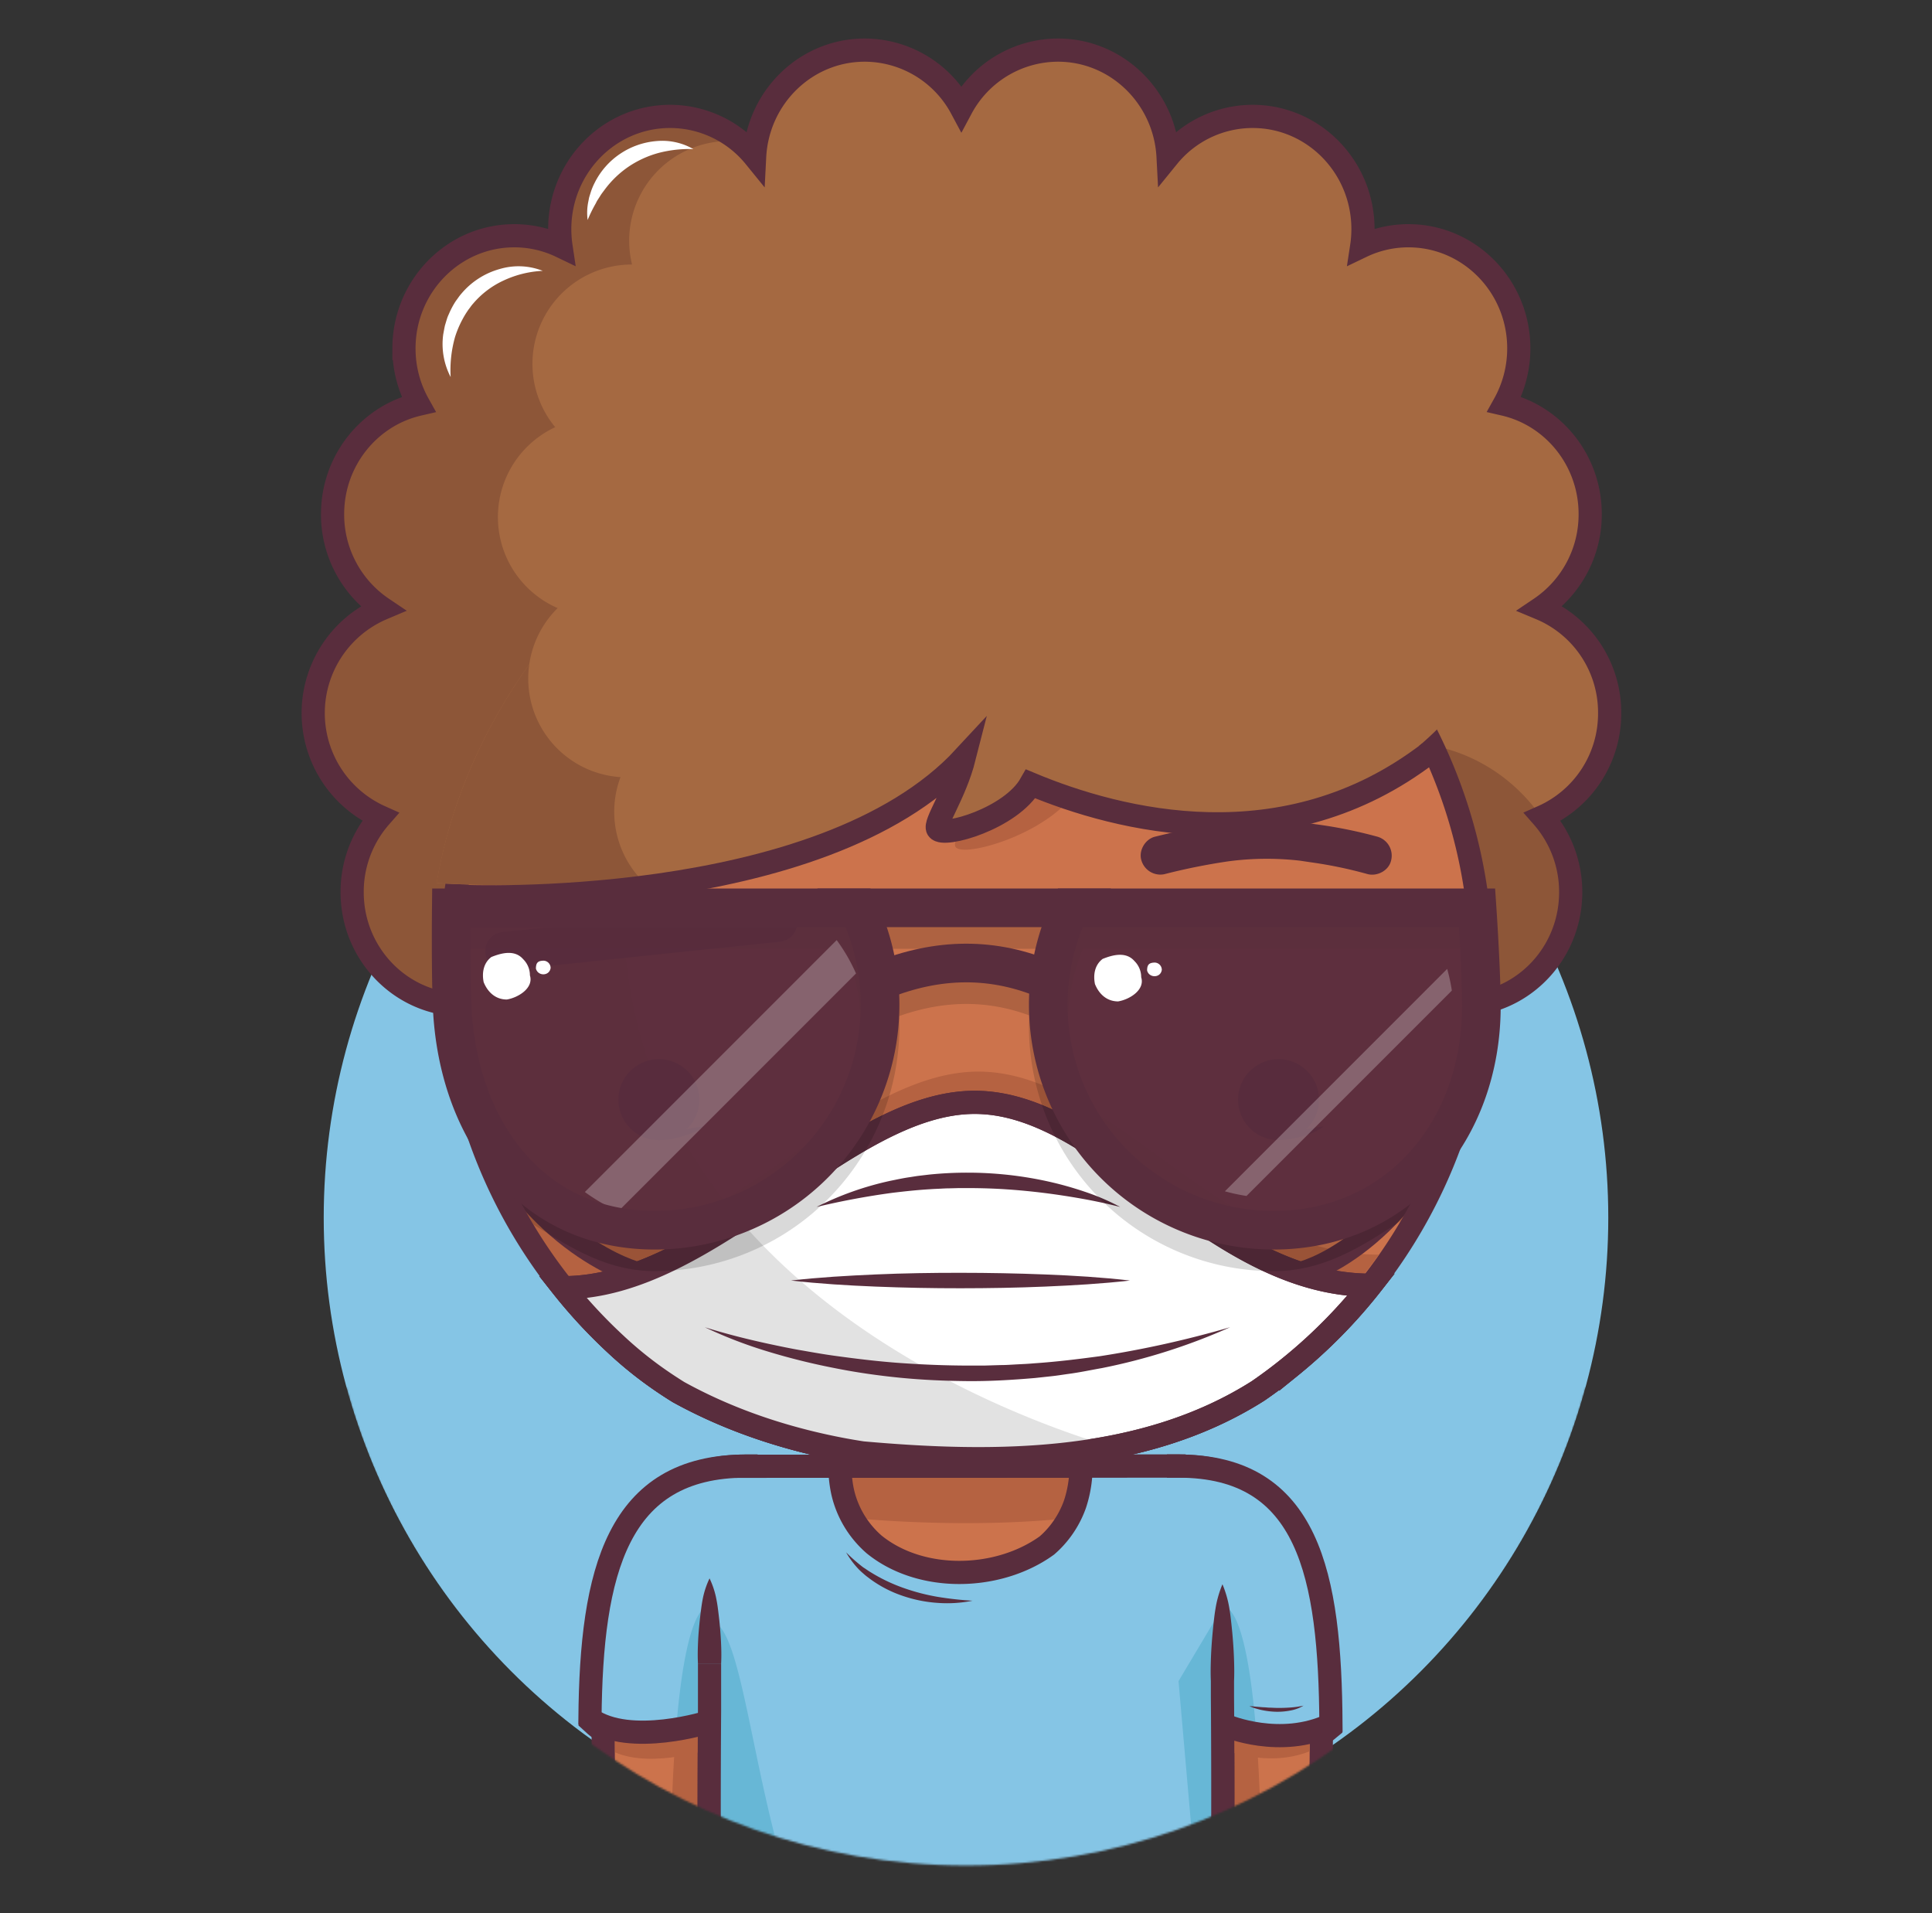 <svg xmlns="http://www.w3.org/2000/svg" viewBox="0 0 1000 990"><rect x="0" y="0" width="1000" height="990" fill="#333333" stroke="none"/><mask id="mask"><path d="M1000,0H0V718.31H179.2c38.38,142.38,167.45,247.1,320.8,247.1s282.42-104.72,320.8-247.1H1000Z" fill="white"></path></mask><g mask="url(#mask)"><circle cx="500" cy="630.16" r="332.442" fill="#85c5e5"></circle><path d="M833.15,369a58.35,58.35,0,0,0-35.89-54.16,58.56,58.56,0,0,0,25.82-48.77c0-27.77-19-51-44.47-56.88a59.13,59.13,0,0,0,7.51-28.9C786.12,148.1,760.55,122,729,122a55.89,55.89,0,0,0-24.2,5.49,58.35,58.35,0,0,0,.67-8.92c0-32.21-25.57-58.33-57.12-58.33a56.49,56.49,0,0,0-43.76,20.86c-1.61-30.74-26.53-55.17-57-55.17A56.9,56.9,0,0,0,497.6,56a56.93,56.93,0,0,0-50-30.07c-30.5,0-55.42,24.43-57,55.17a56.53,56.53,0,0,0-43.77-20.86c-31.53,0-57.11,26.11-57.11,58.33a59.65,59.65,0,0,0,.66,8.92A55.76,55.76,0,0,0,266.21,122c-31.54,0-57.12,26.12-57.12,58.33a59,59,0,0,0,7.51,28.9c-25.45,5.88-44.46,29.11-44.46,56.88A58.56,58.56,0,0,0,198,314.86a58.83,58.83,0,0,0-1.13,107.85,58.81,58.81,0,0,0-14.6,39c0,28.51,20.05,52.25,46.54,57.33-11.51,10.31,545.36,10.93,534.18.55,28.2-3.57,50-28.11,50-57.87a58.87,58.87,0,0,0-14.61-39A58.4,58.4,0,0,0,833.15,369ZM270.81,513.54c-.93-.52-1.89-1-2.85-1.41C268.93,511.56,270.81,513.54,270.81,513.54Z" fill="#A56941"></path><path d="M470,505.43a51,51,0,0,1-85.38-36.67,51.1,51.1,0,0,1-63.44-66.59,51.18,51.18,0,0,1-32.54-87.48,51.32,51.32,0,0,1-1.26-93.62A51.42,51.42,0,0,1,327,136.89h.16a51.55,51.55,0,0,1,50-63.89,53,53,0,0,1,5.66.31,56.13,56.13,0,0,0-36-13.09c-31.54,0-57.11,26.11-57.11,58.33a59.65,59.65,0,0,0,.66,8.92A55.76,55.76,0,0,0,266.21,122c-31.54,0-57.12,26.12-57.12,58.33a59,59,0,0,0,7.51,28.9c-25.45,5.88-44.46,29.11-44.46,56.88A58.56,58.56,0,0,0,198,314.86a58.83,58.83,0,0,0-1.13,107.85,58.81,58.81,0,0,0-14.6,39c0,28.51,20.05,52.25,46.54,57.33-5.61,5,123.81,7.75,256.66,8A51.14,51.14,0,0,1,470,505.43Z" fill="#8D5638"></path><path d="M741.2,386l-35,78.16,39.47,58.61c12.24-.91,18.61-2,17.31-3.17,28.2-3.57,50-28.11,50-57.87a60.75,60.75,0,0,0-.8-9.7C792.18,391.39,741.2,386,741.2,386Z" fill="#8D5638"></path><path d="M833.15,369a58.35,58.35,0,0,0-35.89-54.16,58.56,58.56,0,0,0,25.82-48.77c0-27.77-19-51-44.47-56.88a59.13,59.13,0,0,0,7.51-28.9C786.12,148.1,760.55,122,729,122a55.89,55.89,0,0,0-24.2,5.49,58.35,58.35,0,0,0,.67-8.92c0-32.21-25.57-58.33-57.12-58.33a56.49,56.49,0,0,0-43.76,20.86c-1.61-30.74-26.53-55.17-57-55.17A56.9,56.9,0,0,0,497.6,56a56.93,56.93,0,0,0-50-30.07c-30.5,0-55.42,24.43-57,55.17a56.53,56.53,0,0,0-43.77-20.86c-31.53,0-57.11,26.11-57.11,58.33a59.65,59.65,0,0,0,.66,8.92A55.76,55.76,0,0,0,266.21,122c-31.54,0-57.12,26.12-57.12,58.33a59,59,0,0,0,7.51,28.9c-25.45,5.88-44.46,29.11-44.46,56.88A58.56,58.56,0,0,0,198,314.86a58.83,58.83,0,0,0-1.13,107.85,58.81,58.81,0,0,0-14.6,39c0,28.51,20.05,52.25,46.54,57.33-11.51,10.31,545.36,10.93,534.18.55,28.2-3.57,50-28.11,50-57.87a58.87,58.87,0,0,0-14.61-39A58.4,58.4,0,0,0,833.15,369Z" fill="none" stroke="#592d3d" stroke-miterlimit="10" stroke-width="12px"></path><path d="M610,758.72c90.76,0,72,114.24,72.87,241.28H610Z" fill="#CC734C"></path><path d="M632.74,831.87,610,870l11.38,130h31.76C653.91,819.73,632.74,831.87,632.74,831.87Z" fill="#B56241"></path><path d="M233.25,500c0-147.32,119.43-266.75,266.75-266.75S766.75,352.68,766.75,500A266.22,266.22,0,0,1,668.1,707.12q-8.21,6.68-16.94,12.69C591,758,515,758,446.39,751.89c-6.66-1-13.3-2.26-19.89-3.71-26.33-5.8-51.82-14.75-75.37-27.8Q342.4,715,334.2,708.76a199.59,199.59,0,0,1-15.8-13.38q-7.14-6.63-13.79-13.78A265.86,265.86,0,0,1,233.25,500Z" fill="#CC734C"></path><path d="M269.61,634.48c.7,1.2,1.39,2.4,2.11,3.58.43.72.88,1.42,1.33,2.14.66,1.07,1.32,2.14,2,3.19.48.76,1,1.5,1.46,2.24.66,1,1.32,2,2,3,.51.76,1,1.52,1.56,2.28.66,1,1.32,1.92,2,2.88.54.77,1.1,1.53,1.65,2.3s1.34,1.85,2,2.77,1.15,1.53,1.73,2.29,1.37,1.8,2.07,2.7,1.19,1.51,1.79,2.26,1.41,1.76,2.12,2.63,1.23,1.49,1.85,2.23,1.44,1.72,2.17,2.57,1.27,1.47,1.91,2.2l2.22,2.5c.65.73,1.31,1.44,2,2.16.86.94,1.73,1.87,2.6,2.79l1.21,1.28c1.29,1.34,2.59,2.68,3.91,4l.26.27c1.29,1.28,2.6,2.55,3.91,3.81l1.58,1.5c.95.89,1.9,1.78,2.86,2.66l1.16,1.06c1,.94,2.09,1.86,3.14,2.78q4.9,4.27,10,8.19,8.19,6.24,16.93,11.62c23.55,13,49,22,75.37,27.8,6.59,1.45,13.23,2.7,19.89,3.71,42.1,3.75,87,5.18,129.28-3.08C508.45,729,185.59,612.74,388.8,257.48h0c-2.72,1.25-5.4,2.54-8.06,3.88l-.59.29c-1.22.61-2.44,1.24-3.65,1.88l-1,.53c-3.76,2-7.48,4.07-11.13,6.23l-.9.53c-1.16.69-2.31,1.39-3.46,2.1l-.87.54q-5.36,3.35-10.55,6.93l-1.08.75c-1.09.76-2.16,1.52-3.23,2.29l-.66.47q-3.27,2.39-6.46,4.84l-.62.48c-1,.78-2,1.58-3,2.39l-1.17.94c-1,.81-2,1.62-3,2.45l0,0c-2.11,1.75-4.19,3.55-6.24,5.37l-1.14,1-2.69,2.45L318,305q-4.28,4-8.37,8.17l-1.38,1.41c-.79.82-1.58,1.64-2.36,2.47-.46.49-.92,1-1.37,1.48q-2.06,2.2-4.06,4.46c-.45.51-.91,1-1.36,1.54-.71.81-1.41,1.63-2.11,2.45l-1.51,1.79c-.68.81-1.36,1.62-2,2.44-.54.66-1.08,1.33-1.61,2-1.07,1.33-2.12,2.66-3.16,4-.54.7-1.08,1.4-1.61,2.11s-1.2,1.59-1.79,2.4-1.07,1.45-1.59,2.18-1.13,1.55-1.68,2.33q-1.42,2-2.8,4.05c-.5.73-1,1.48-1.49,2.22s-1.1,1.66-1.64,2.5l-1.49,2.31-1.68,2.71c-.43.69-.86,1.38-1.28,2.07-.89,1.46-1.75,2.93-2.61,4.4l-1.22,2.16c-.54.95-1.08,1.91-1.61,2.87-.4.73-.8,1.46-1.19,2.19-.64,1.19-1.27,2.39-1.9,3.59l-1.2,2.34c-.64,1.28-1.28,2.55-1.91,3.84-.33.69-.67,1.39-1,2.09-.52,1.09-1,2.19-1.53,3.29-.31.66-.61,1.32-.91,2q-1.11,2.47-2.17,5c-.22.52-.43,1.05-.65,1.57-.53,1.27-1.05,2.54-1.56,3.82-.27.67-.53,1.34-.79,2-.5,1.26-1,2.53-1.45,3.8-.21.55-.42,1.1-.62,1.65q-.94,2.63-1.85,5.26l-.56,1.7q-.66,2-1.29,4l-.6,1.91c-.47,1.54-.93,3.08-1.37,4.63-.1.33-.2.66-.29,1q-.78,2.76-1.5,5.54c-.16.59-.3,1.19-.45,1.78-.35,1.39-.69,2.78-1,4.18l-.42,1.75c-.43,1.9-.85,3.8-1.24,5.71l-.15.77q-.51,2.55-1,5.1c-.11.61-.21,1.21-.32,1.82-.26,1.49-.51,3-.74,4.5-.08.51-.17,1-.24,1.52-.3,1.95-.57,3.91-.83,5.88l-.15,1.3c-.2,1.59-.38,3.19-.55,4.79-.06.6-.13,1.2-.19,1.81-.16,1.68-.31,3.37-.45,5.06,0,.35-.06.69-.08,1q-.22,3-.39,6.05c0,.53,0,1.07-.07,1.6q-.1,2.36-.18,4.71c0,.59,0,1.18,0,1.77,0,2.05-.08,4.11-.08,6.17,0,0,0,.07,0,.1,0,2.22,0,4.42.08,6.62,0,.76.06,1.52.08,2.28.05,1.47.1,2.94.17,4.41,0,.89.11,1.77.16,2.66.08,1.33.15,2.66.25,4,.07,1,.16,1.89.24,2.83.11,1.26.21,2.52.34,3.77.09,1,.21,1.94.31,2.91.14,1.21.27,2.43.42,3.64.12,1,.26,2,.39,2.95.16,1.18.32,2.37.5,3.55.15,1,.31,2,.47,3,.18,1.16.37,2.33.57,3.49.18,1,.36,2,.55,3,.21,1.15.43,2.3.65,3.44s.41,2,.62,3c.24,1.14.48,2.27.74,3.4s.44,2,.68,2.93c.26,1.13.54,2.25.82,3.36s.49,1.95.74,2.91c.3,1.12.6,2.23.91,3.34.26,1,.53,1.92.81,2.87.32,1.11.65,2.21,1,3.31s.58,1.89.88,2.84.7,2.19,1.06,3.28.62,1.87.94,2.8c.38,1.09.76,2.18,1.15,3.27.33.91.65,1.83,1,2.74l1.24,3.27c.35.89.69,1.79,1,2.68.44,1.09.89,2.19,1.34,3.28.36.86.71,1.73,1.08,2.59.47,1.12,1,2.22,1.45,3.33.37.82.73,1.65,1.1,2.47.52,1.16,1.07,2.3,1.6,3.44l1.08,2.3c.61,1.26,1.24,2.5,1.87,3.75.32.63.62,1.27.95,1.9q2.88,5.61,6,11.07C268.88,633.26,269.25,633.87,269.61,634.48Z" fill="#B56241"></path><path d="M233.25,500c0-147.32,119.43-266.75,266.75-266.75S766.75,352.68,766.75,500A266.22,266.22,0,0,1,668.1,707.12q-8.21,6.68-16.94,12.69C591,758,515,758,446.39,751.89c-6.66-1-13.3-2.26-19.89-3.71-26.33-5.8-51.82-14.75-75.37-27.8Q342.4,715,334.2,708.76a199.59,199.59,0,0,1-15.8-13.38q-7.14-6.63-13.79-13.78A265.86,265.86,0,0,1,233.25,500Z" fill="none" stroke="#592d3d" stroke-miterlimit="10" stroke-width="12px"></path><path d="M386.12,758.72c-90.77,0-72,114.24-72.87,241.28h72.87Z" fill="#CC734C"></path><path d="M367.23,831.87,390,870l-11.39,130H346.88C346.07,819.73,367.23,831.87,367.23,831.87Z" fill="#B56241"></path><path d="M619.47,1070H380.53a13.28,13.28,0,0,1-13.27-13.28V772a13.28,13.28,0,0,1,13.27-13.28H613.76c13.09,0,19,7.66,19,19.88v278.08A13.28,13.28,0,0,1,619.47,1070Z" fill="#CC734C"></path><path d="M629.05,766.62a19.33,19.33,0,0,1-2.51-4,17.25,17.25,0,0,0-8.28-3.51,28.88,28.88,0,0,0-4.5-.34H380.53A13.28,13.28,0,0,0,367.26,772c29,10.42,83.29,16.24,132.74,16.24C563.06,788.24,604.38,778.89,629.05,766.62Z" fill="#B56241"></path><path d="M610,758.72c90.76,0,72,114.24,72.87,241.28H632.74" fill="none" stroke="#592d3d" stroke-linecap="square" stroke-miterlimit="10" stroke-width="12px"></path><path d="M386.12,758.72c-90.77,0-72,114.24-72.87,241.28h50.07" fill="none" stroke="#592d3d" stroke-linecap="square" stroke-miterlimit="10" stroke-width="12px"></path><path d="M380.53,758.82l233.23-.1" fill="none" stroke="#592d3d" stroke-miterlimit="10" stroke-width="12px"></path><path d="M380.53,1070H497.15C388,1070,396.24,838.82,367.26,838.82v217.86A13.28,13.28,0,0,0,380.53,1070Z" fill="#B56241"></path><path d="M361.26,860.85c-.19-3.67-.11-7.34.05-11s.47-7.35.86-11c.2-1.84.4-3.67.65-5.51s.49-3.67.85-5.51a44.18,44.18,0,0,1,3.59-11,44.18,44.18,0,0,1,3.59,11c.36,1.84.62,3.67.85,5.51s.45,3.67.65,5.51c.38,3.67.68,7.34.85,11s.25,7.34.06,11Z" fill="#592d3d"></path><path d="M632.74,870v8c.26,34,.26,69,0,102.75,0,2.87,0,5.72,0,8.53v67.41A13.28,13.28,0,0,1,619.47,1070H380.53a13.28,13.28,0,0,1-13.27-13.28V998.52c0-2.51,0-5.07,0-7.65-.25-34.87-.25-69.87,0-105.3V860.85" fill="none" stroke="#592d3d" stroke-miterlimit="10" stroke-width="12px"></path><path d="M626.74,870c-.19-4.17-.1-8.35.06-12.53s.47-8.35.85-12.53c.2-2.09.41-4.18.65-6.27s.49-4.17.85-6.26a55.09,55.09,0,0,1,3.59-12.53,55.09,55.09,0,0,1,3.59,12.53c.36,2.09.62,4.18.85,6.26s.45,4.18.65,6.27c.38,4.18.69,8.35.85,12.53s.25,8.36.06,12.53Z" fill="#592d3d"></path><path d="M570.68,842.45C570.9,833,582.9,829,588.9,835a10.61,10.61,0,1,1-15.16,14.85A10.4,10.4,0,0,1,570.68,842.45Z" fill="#592d3d"></path><path d="M408.11,842.15C407.9,834,416.9,830,422.9,833c8,3,8,14,0,19-4,2-8,0-11.75-2.48A10.39,10.39,0,0,1,408.11,842.15Z" fill="#592d3d"></path><path d="M500,831.77a27.13,27.13,0,0,1,1.5,5.84,42.47,42.47,0,0,1,.49,5.84l.3,11.69c.09,3.89.21,7.79.25,11.69l.17,11.67c.23,15.57.22,31.16.28,46.74s.18,31.16,0,46.74c-.09,7.79-.3,15.58-.53,23.37-.1,3.89-.29,7.79-.67,11.68a92.5,92.5,0,0,1-1.77,11.69,92.5,92.5,0,0,1-1.77-11.69c-.38-3.89-.57-7.79-.67-11.68-.23-7.79-.44-15.58-.53-23.37-.2-15.58,0-31.16,0-46.74s0-31.15.18-46.73l.17-11.7.33-11.68.33-11.68a44.11,44.11,0,0,1,.5-5.84A27.13,27.13,0,0,1,500,831.77Z" fill="#B56241"></path><path d="M425.22,883a18.51,18.51,0,0,1,4.67-1.5,29.75,29.75,0,0,1,4.68-.5l9.35-.33,18.7-.41c12.46-.19,24.91-.24,37.38-.27s24.93-.16,37.39,0c6.23.09,12.46.3,18.7.53,3.11.11,6.23.3,9.34.67a61.34,61.34,0,0,1,9.35,1.78,59.17,59.17,0,0,1-9.35,1.77c-3.11.38-6.23.57-9.34.67-6.24.23-12.47.43-18.7.52-12.46.19-24.92,0-37.39,0s-24.93,0-37.4-.15c-6.23-.06-12.46-.26-18.68-.5l-9.35-.34a29.5,29.5,0,0,1-4.67-.5A18.45,18.45,0,0,1,425.22,883Z" fill="#B56241"></path><path d="M442.41,914.38a12.51,12.51,0,0,1,3.74-1.11,18.35,18.35,0,0,1,3.62-.15c2.39.1,4.78.16,7.17.21,4.78.11,9.56.15,14.34.17,9.63,0,19.09.08,28.76-.21s19.26-.43,28.88-.39c4.81,0,9.62.13,14.42.24a70.37,70.37,0,0,1,7.23.47,38.17,38.17,0,0,1,7.27,1.53,36.56,36.56,0,0,1-7.16,2,61.08,61.08,0,0,1-7.21.86c-4.82.35-9.64.65-14.45.82-9.64.36-19.27.32-28.88.45-4.81,0-9.61.22-14.48.1s-9.69-.13-14.52-.31-9.68-.58-14.5-1.08c-2.42-.27-4.82-.57-7.23-.9a16.82,16.82,0,0,1-3.57-.84A11.51,11.51,0,0,1,442.41,914.38Z" fill="#B56241"></path><path d="M438.93,949.87a13.07,13.07,0,0,1,3.82-1.5,19.13,19.13,0,0,1,3.82-.49l7.63-.32c5.09-.18,10.19-.33,15.28-.41C479.66,947,489.84,947,500,947s20.36-.17,30.54,0c5.09.09,10.18.3,15.27.53a72.73,72.73,0,0,1,7.63.66A41.2,41.2,0,0,1,561.1,950a41.25,41.25,0,0,1-7.63,1.77,70.34,70.34,0,0,1-7.64.67c-5.09.23-10.18.44-15.27.53-10.18.2-20.37.06-30.55,0s-20.36-.06-30.54-.25c-5.09-.1-10.19-.28-15.28-.49l-7.63-.37a19.33,19.33,0,0,1-3.82-.5A12.85,12.85,0,0,1,438.93,949.87Z" fill="#B56241"></path><path d="M677.8,906.35c.21-37.11-1.21-70.07-7.73-95.39C660,785.6,641.89,770.48,610,770.48L632.79,905S655.31,915.24,677.8,906.35Z" fill="#B56241"></path><path d="M686.41,895.79a20.31,20.31,0,0,1-3.7,2.43" fill="none" stroke="#592d3d" stroke-linecap="square" stroke-miterlimit="10" stroke-width="12px"></path><path d="M326.11,809.88c-6.83,25.57-8,59.13-7.74,97,19.9,8.54,50.42-2.15,50.42-2.15l17.33-132.24C355.25,772.46,336.85,786.36,326.11,809.88Z" fill="#B56241"></path><path d="M613.76,758.72H559.55v.1a62.78,62.78,0,0,1-1.44,13.39,60.92,60.92,0,0,1-1.74,6.33,50.88,50.88,0,0,1-10,16.83,48.2,48.2,0,0,1-4.5,4.43c-25.17,18.2-65.17,19.2-89.48-.58a51.79,51.79,0,0,1-7.11-7.6,50.84,50.84,0,0,1-9.1-19.41,62.41,62.41,0,0,1-1.07-6.59,61,61,0,0,1-.37-6.8v-.1H380.53A13.28,13.28,0,0,0,367.26,772v284.68A13.28,13.28,0,0,0,380.53,1070H619.47a13.28,13.28,0,0,0,13.27-13.28V778.6C632.74,766.38,626.85,758.72,613.76,758.72Z" fill="#85c5e5"></path><path d="M610,758.72c63.54,0,73.4,56,73.9,133.17-18.6,11.62-48.91,1.31-48.91,1.31Z" fill="#85c5e5"></path><path d="M632.74,831.87,610,870l11.38,130h11.61V894.35l17.28,2.89C644.6,825.07,632.74,831.87,632.74,831.87Z" fill="#67B7D6"></path><path d="M386.12,758.72c-61.78,0-75.83,53.8-76.85,127.66,19,19.86,58,4.58,58,4.58Z" fill="#85c5e5"></path><path d="M367.23,831.87V891l-17.31,4.31C355.59,825.19,367.23,831.87,367.23,831.87Z" fill="#67B7D6"></path><path d="M610,758.72c67.41,0,78.45,56.29,78.9,133.78-26.2,12.43-53.91.7-53.91.7" fill="none" stroke="#592d3d" stroke-linecap="square" stroke-miterlimit="10" stroke-width="12px"></path><path d="M386.12,758.72c-66.79,0-80.08,54.7-80.76,130.72C326,904.22,367.22,891,367.22,891" fill="none" stroke="#592d3d" stroke-linecap="square" stroke-miterlimit="10" stroke-width="12px"></path><path d="M380.53,1070H497.15C388,1070,396.24,838.82,367.26,838.82v217.86A13.28,13.28,0,0,0,380.53,1070Z" fill="#67B7D6"></path><path d="M361.26,860.85c-.19-3.67-.11-7.34.05-11s.47-7.35.86-11c.2-1.84.4-3.67.65-5.51s.49-3.67.85-5.51a44.18,44.18,0,0,1,3.59-11,43.74,43.74,0,0,1,3.58,11c.37,1.84.63,3.67.86,5.51s.45,3.67.65,5.51c.38,3.67.68,7.34.85,11s.25,7.34.06,11Z" fill="#592d3d"></path><path d="M632.74,870v8c.26,34,.26,69,0,102.75,0,2.87,0,5.72,0,8.53v67.41A13.28,13.28,0,0,1,619.47,1070H380.53a13.28,13.28,0,0,1-13.27-13.28V998.52c0-2.51,0-5.07,0-7.65-.25-34.87-.25-69.87,0-105.3V860.85" fill="none" stroke="#592d3d" stroke-miterlimit="10" stroke-width="12px"></path><path d="M626.74,870c-.19-4.17-.1-8.35.06-12.53s.47-8.35.85-12.53c.2-2.09.41-4.18.65-6.27s.49-4.17.86-6.26a54.55,54.55,0,0,1,3.58-12.53,55.09,55.09,0,0,1,3.59,12.53c.36,2.09.62,4.18.85,6.26s.45,4.18.65,6.27c.38,4.18.69,8.35.85,12.53s.25,8.36.06,12.53Z" fill="#592d3d"></path><path d="M380.53,758.82l233.23-.1" fill="none" stroke="#592d3d" stroke-miterlimit="10" stroke-width="12px"></path><path d="M559.55,758.82a62.78,62.78,0,0,1-1.44,13.39,60.92,60.92,0,0,1-1.74,6.33,50.88,50.88,0,0,1-10,16.83,48.2,48.2,0,0,1-4.5,4.43c-25.17,18.2-65.17,19.2-89.48-.58a51.79,51.79,0,0,1-7.11-7.6,50.84,50.84,0,0,1-9.1-19.41,62.41,62.41,0,0,1-1.07-6.59,61,61,0,0,1-.37-6.8" fill="none" stroke="#592d3d" stroke-miterlimit="10" stroke-width="12px"></path><path d="M503.4,828.39a66.61,66.61,0,0,1-18.39,1.1,69.79,69.79,0,0,1-18.2-3.76,61.46,61.46,0,0,1-16.5-8.64l-1.86-1.41c-.61-.48-1.2-1-1.79-1.52a32.24,32.24,0,0,1-3.33-3.28,43.83,43.83,0,0,1-5.38-7.51,87.37,87.37,0,0,0,6.74,6.09c.58.48,1.17.95,1.75,1.4s1.23.82,1.84,1.24,1.22.84,1.85,1.23l1.91,1.16a88.05,88.05,0,0,0,16.1,7.46,106.26,106.26,0,0,0,17.25,4.45A173.7,173.7,0,0,0,503.4,828.39Z" fill="#592d3d"></path><path d="M307.83,892.5a24.54,24.54,0,0,0,3.68,2.77" fill="none" stroke="#592d3d" stroke-linecap="square" stroke-miterlimit="10" stroke-width="12px"></path><path d="M674.7,882.69a19.88,19.88,0,0,1-6.76,2.52,34.83,34.83,0,0,1-7.2.65,40.16,40.16,0,0,1-7.18-.79c-1.18-.21-2.33-.56-3.49-.87s-2.27-.77-3.37-1.24c1.21,0,2.38.18,3.56.28l3.52.29c1.17,0,2.33.2,3.5.21s2.32.11,3.48.12q3.5.06,7-.19A49.31,49.31,0,0,0,674.7,882.69Z" fill="#592d3d"></path><circle cx="341.06" cy="569.08" r="20.96" fill="#592d3d"></circle><path d="M340.93,586c1.79-.1,3.79-.26,5.7-.46s3.86-.44,5.79-.74,3.87-.65,5.81-1,3.92-.68,6-.83a24.74,24.74,0,0,1-5.31,3.12,48.86,48.86,0,0,1-5.78,2,50.61,50.61,0,0,1-6,1.36,36.13,36.13,0,0,1-6.24.54Z" fill="#592d3d"></path><circle cx="661.77" cy="569.08" r="20.96" fill="#592d3d"></circle><path d="M661.77,586c1.8-.1,3.79-.26,5.7-.46s3.87-.44,5.8-.74,3.87-.65,5.81-1,3.92-.68,6-.83a25,25,0,0,1-5.31,3.12,48.86,48.86,0,0,1-5.78,2,51.06,51.06,0,0,1-6,1.36,36.22,36.22,0,0,1-6.24.54Z" fill="#592d3d"></path><path d="M538.71,665.74c-15.55,0-25.12-12.76-36.48-12.76S476.31,665.74,461,665.74s-23.73-11.11-23.73-26.51c0-16.65,16.75-46.06,62.61-46.06s65.39,27.74,65.39,45.46C565.23,655,554.27,665.74,538.71,665.74Z" fill="#592d3d" stroke="#592d3d" stroke-miterlimit="10" stroke-width="12px"></path><path d="M511.14,655.25C506.58,643,491,635,473.29,636.57c-14.79,1.34-26.93,9.09-31.84,19.1,3.92,6.26,10.51,10.07,19.51,10.07,15.35,0,29.9-12.76,41.27-12.76A21.5,21.5,0,0,1,511.14,655.25Z" fill="#f28195"></path><path d="M455.06,628.66l.87-.35.73-.25c.47-.16.94-.28,1.41-.4a21.33,21.33,0,0,1,2.85-.53,24.24,24.24,0,0,1,5.84-.07,21.24,21.24,0,0,1,11.15,4.48,20.07,20.07,0,0,1,6.55,9.27,17.31,17.31,0,0,1,.2,10.44c-2.5-2.58-4.46-4.94-6.43-6.88a27.89,27.89,0,0,0-2.88-2.58,13.78,13.78,0,0,0-3-1.72,15.18,15.18,0,0,0-6.35-1.15,29.08,29.08,0,0,0-3.43.3c-.57.1-1.16.19-1.72.31l-.84.19-.39.08c-.09,0-.29.08-.22,0Z" fill="#592d3d"></path><path d="M289.63,652.2q6.38,8,13.32,15.47,6.76,7.26,14,14a204.78,204.78,0,0,0,16.07,13.62q8.34,6.34,17.24,11.82c24,13.28,49.91,22.39,76.71,28.3,6.7,1.47,13.46,2.74,20.24,3.77,69.83,6.22,147.18,6.22,208.41-32.65q8.88-6.12,17.25-12.91c15.56-12.65,28-26.65,40.9-44.33-83.93,0-138.94-94.73-207.41-94.73S367.92,652.2,289.63,652.2Z" fill="#B56241"></path><path d="M291.53,666.4q6.25,7.85,13.08,15.2,6.64,7.14,13.79,13.78a199.59,199.59,0,0,0,15.8,13.38c5.46,4.16,11.12,8,16.93,11.62,23.55,13,49,22,75.37,27.8,6.59,1.45,13.23,2.7,19.89,3.71C515,758,591,758,651.16,719.81q8.73-6,16.94-12.69a268.58,268.58,0,0,0,41.39-42c-82.46,0-137.71-94.64-205-94.64S368.44,666.4,291.53,666.4Z" fill="#FFFFFF" stroke="#592d3d" stroke-miterlimit="10" stroke-width="12px"></path><path d="M453.37,752.49l5.5.43,1.32.1c1.57.11,3.14.23,4.72.33l1.29.09,5.18.33,2,.12,5,.26,2.16.1,3.35.15,2.56.1,4.46.14,3,.08,2.41,0c1.73,0,3.46.06,5.19.08h1.91q5.58,0,11.16-.06l1.1,0c2.44,0,4.87-.11,7.3-.2h.28q6-.23,12-.62l.31,0c10.79-.73,21.53-1.92,32.13-3.68h0q4-.66,7.95-1.43c-33.29-9.82-129.24-43.29-193-117.69-29.32,19.08-59.55,35.28-91.16,35.28l.35.44,2.44,3,.75.9c.8,1,1.62,1.93,2.44,2.88l1.57,1.82.53.6c.65.74,1.31,1.49,2,2.22s1.31,1.44,2,2.16c.86.94,1.73,1.87,2.6,2.79l1.21,1.28c1.29,1.34,2.59,2.68,3.91,4l.26.27c1.29,1.28,2.6,2.55,3.91,3.81l1.58,1.5c.95.89,1.9,1.78,2.86,2.66l1.16,1.06c1,.94,2.09,1.86,3.14,2.78,1.54,1.35,3.1,2.66,4.68,3.95l.42.35q2.44,2,4.93,3.89c5.46,4.16,11.12,8,16.93,11.62a262,262,0,0,0,46.16,19.89c2.07.68,4.15,1.32,6.24,2q11.36,3.4,23,6,5.69,1.26,11.42,2.29c2.82.51,5.64,1,8.47,1.42l5.71.49Z" fill="#E2E2E2"></path><path d="M579.81,624.61c-6.52-1.65-13-3.05-19.57-4.22s-13.09-2.18-19.63-3-13.12-1.45-19.68-1.89-13.14-.64-19.71-.65h-4.93l-4.93.13c-1.64,0-3.28.11-4.92.19s-3.29.13-4.92.26c-6.57.38-13.11,1.09-19.66,1.87a398,398,0,0,0-39.21,7.32,159.22,159.22,0,0,1,38.13-13.52c3.32-.66,6.64-1.41,10-1.88,1.68-.25,3.35-.56,5-.75l5.06-.6a192.24,192.24,0,0,1,20.36-1c6.79,0,13.59.39,20.34,1.11a193.91,193.91,0,0,1,20.08,3.25,180.43,180.43,0,0,1,19.57,5.41A118.4,118.4,0,0,1,579.81,624.61Z" fill="#592d3d"></path><path d="M364.82,686.87c11.06,3.46,22.25,6.26,33.51,8.69,2.81.59,5.63,1.2,8.45,1.76s5.64,1.12,8.48,1.58c5.66,1,11.32,2,17,2.77,11.38,1.57,22.76,2.94,34.2,3.74s22.88,1.26,34.33,1.29l8.59,0,8.58-.26c2.86,0,5.72-.22,8.58-.37s5.72-.26,8.57-.53c11.43-.76,22.81-2.16,34.18-3.69a531.12,531.12,0,0,0,67.44-15A312.64,312.64,0,0,1,570.36,708c-5.73,1-11.45,2.24-17.24,3-2.89.4-5.77.88-8.67,1.19l-8.7.94c-11.63,1-23.3,1.71-35,1.61s-23.35-.61-35-1.76-23.17-2.82-34.6-5.14a342.06,342.06,0,0,1-33.87-8.46A234,234,0,0,1,364.82,686.87Z" fill="#592d3d"></path><path d="M584.88,662.69c-14.62,1.67-29.24,2.5-43.86,3.13s-29.25.86-43.87.87-29.25-.27-43.87-.86-29.24-1.47-43.86-3.14c14.62-1.68,29.24-2.51,43.86-3.15s29.25-.86,43.87-.85,29.24.28,43.87.86S570.26,661,584.88,662.69Z" fill="#592d3d"></path><path d="M291.53,666.4q6.25,7.85,13.08,15.2,6.64,7.14,13.79,13.78a199.59,199.59,0,0,0,15.8,13.38c5.46,4.16,11.12,8,16.93,11.62,23.55,13,49,22,75.37,27.8,6.59,1.45,13.23,2.7,19.89,3.71C515,758,591,758,651.16,719.81q8.73-6,16.94-12.69a268.58,268.58,0,0,0,41.39-42c-82.46,0-137.71-94.64-205-94.64S368.44,666.4,291.53,666.4Z" fill="none" stroke="#592d3d" stroke-miterlimit="10" stroke-width="12px"></path><path d="M673,659s48.64-10.61,84.3-88.54" fill="none" stroke="#592d3d" stroke-miterlimit="10" stroke-width="12px"></path><path d="M330,659.06s-53.47-13.43-87-87.61" fill="none" stroke="#592d3d" stroke-miterlimit="10" stroke-width="12px"></path><path d="M558.42,406.88c-12.87,24-60,37.45-63.83,31.42-4.3-6.73,37.85-55.32,13.9-106.14" fill="#B56241"></path><path d="M500.15,221.81C369,221.81,247.79,328.25,226,457c0,0,201.33,15.23,274.66-66.75-4.65,22.65-17.72,39.87-15.51,43.33,3.08,4.84,40.92-5.92,51.25-25.22l-3.66-5.48C582.65,421,680.23,443.46,746,375.26,702.52,285,604.61,221.81,500.15,221.81Z" fill="#A56941"></path><path d="M331.52,454.81a51.09,51.09,0,0,1-10.35-52.64,51.12,51.12,0,0,1-47.23-58.35c-24.09,33.69-41,72.3-48,113.18A671.08,671.08,0,0,0,331.52,454.81Z" fill="#8D5638"></path><path d="M739.66,389.6C665,447,579.07,424.7,533.51,405.69c-10.14,17.94-45.26,27.89-48.15,23.36-2-3.08,8.82-17.65,13.78-37.16-74.28,80.27-259.85,72-259.85,72" fill="none" stroke="#592d3d" stroke-miterlimit="10" stroke-width="12px"></path><path d="M280.92,140.17a53.59,53.59,0,0,0-20.26,5A45.83,45.83,0,0,0,245,157a18.94,18.94,0,0,0-1.53,1.92c-.48.66-1,1.28-1.46,2a43.23,43.23,0,0,0-2.56,4.23,52.32,52.32,0,0,0-3.9,9.18,62.77,62.77,0,0,0-2.29,20.8A36.91,36.91,0,0,1,229.42,173l.53-2.86.29-1.44c.11-.47.27-.93.41-1.4.28-.94.56-1.88.87-2.81s.76-1.8,1.14-2.71a43.25,43.25,0,0,1,2.76-5.21c.51-.85,1.14-1.61,1.7-2.42a24.27,24.27,0,0,1,1.82-2.33,39.88,39.88,0,0,1,19.58-12.56A34.18,34.18,0,0,1,280.92,140.17Z" fill="#ffffff"></path><path d="M358.88,77.15a62.84,62.84,0,0,0-18,2,52.26,52.26,0,0,0-15.47,7.06A51.64,51.64,0,0,0,313.09,98c-.84,1.18-1.8,2.31-2.53,3.58l-1.21,1.88c-.43.62-.71,1.3-1.09,2a73.25,73.25,0,0,0-4.1,8.38,28.54,28.54,0,0,1,.39-9.7c.17-.8.27-1.63.52-2.42l.74-2.36a31.32,31.32,0,0,1,1.91-4.61A39,39,0,0,1,321,79.59,39.38,39.38,0,0,1,339.89,73,32.35,32.35,0,0,1,358.88,77.15Z" fill="#ffffff"></path><path d="M603.1,452.29a320.74,320.74,0,0,1,33.51-6.66L634,446a150.31,150.31,0,0,1,39.75-.48l-2.66-.36c3.28.45,6.54,1,9.82,1.41l-2.66-.35a222.52,222.52,0,0,1,29.48,6.1c5,1.4,11.11-1.72,12.3-7a10.19,10.19,0,0,0-7-12.3,239.34,239.34,0,0,0-34.58-6.78l2.65.36a142.93,142.93,0,0,0-33.43-1.95,236.67,236.67,0,0,0-33.1,4.54c-5.61,1.14-11.19,2.44-16.76,3.81-5.08,1.25-8.61,7.26-7,12.3a10.21,10.21,0,0,0,12.3,7Z" fill="#592d3d"></path><path d="M261.26,502.22l14.13-1.48,33.67-3.52L350,492.93l35.18-3.69c5.72-.59,11.44-1.17,17.16-1.79l.24,0c2.73-.28,5.07-.92,7.07-2.93a10,10,0,0,0,0-14.14c-1.83-1.69-4.48-3.2-7.07-2.93l-14.13,1.48-33.67,3.53-41,4.29-35.18,3.68c-5.72.6-11.44,1.18-17.16,1.8l-.24,0c-2.73.29-5.07.93-7.07,2.93a10,10,0,0,0,0,14.15c1.83,1.68,4.48,3.2,7.07,2.92Z" fill="#592d3d"></path><path d="M725,631.82a265.34,265.34,0,0,0,26.3-59.43c-17.24,35.74-49.84,65.46-92.11,65.46A106.75,106.75,0,0,1,552.58,531.22,105.67,105.67,0,0,1,560.41,491H758a105.33,105.33,0,0,1,7.62,33.39c.73-8,1.12-16.19,1.12-24.42a269.16,269.16,0,0,0-1.58-29H575v0H423.14v0H234.83a269.16,269.16,0,0,0-1.58,29c0,4.73.14,9.42.38,14.09A104.92,104.92,0,0,1,240.1,491H437.7a106.7,106.7,0,0,1-98.8,146.82c-38.8,0-68.82-25.83-87.48-56.89a266.14,266.14,0,0,0,24.76,52.84c19.39,12.07,38.25,24.05,62.72,24.05A126.78,126.78,0,0,0,465.53,531.22c0-1.81,0-3.61-.12-5.4,23.38-8.23,45.52-8.35,67.31-.36-.08,1.91-.14,3.83-.14,5.76A126.78,126.78,0,0,0,659.21,657.85C685,657.85,705,645.1,725,631.82ZM535.26,505.18c-23.4-7.55-47.64-7.42-72.33.39A124.62,124.62,0,0,0,459,491h80.1A122.6,122.6,0,0,0,535.26,505.18Z" opacity="0.15"></path><path d="M233.59,469.82s.41,32.23.41,50.2c0,64.41,40.48,116.63,104.9,116.63A116.68,116.68,0,0,0,444.2,469.82Z" fill="#592d3d" opacity="0.95"></path><path d="M553.91,469.82a116.68,116.68,0,0,0,105.3,166.83c64.42,0,107.54-52.22,107.54-116.63,0-18-2.23-50.2-2.23-50.2Z" fill="#592d3d" opacity="0.95"></path><path d="M320,626.86,443.07,503.78a93.05,93.05,0,0,0-10-17.27L302.72,616.88A93.62,93.62,0,0,0,320,626.86Z" fill="#ffffff" opacity="0.25"></path><path d="M455.86,507.53c29.52-12,58.53-12.42,87,0" fill="none" stroke="#592d3d" stroke-miterlimit="10" stroke-width="20px"></path><path d="M274.28,504.75c2.06,6.51-5.94,11.51-11.94,12.51-6,0-10-4-12-9-1-5,0-10,4-13,5-2,12-4,16.44,1.12A11.7,11.7,0,0,1,274.28,504.75Z" fill="#ffffff"></path><path d="M285,500.93c-.61,4.33-6.61,4.33-7.61.33,0-3,1-4,3.84-4.1A3.77,3.77,0,0,1,285,500.93Z" fill="#ffffff"></path><path d="M645.19,618.92,751.47,512.64a93.89,93.89,0,0,0-2.41-11.22L634,616.51A94.31,94.31,0,0,0,645.19,618.92Z" fill="#ffffff" opacity="0.25"></path><path d="M590.68,505.73c2.06,6.51-5.94,11.51-11.94,12.51-6,0-10-4-12-9-1-5,0-10,4-13,5-2,12-4,16.45,1.12A11.69,11.69,0,0,1,590.68,505.73Z" fill="#ffffff"></path><path d="M601.35,501.91c-.61,4.33-6.61,4.33-7.61.33,0-3,1-4,3.85-4.1A3.76,3.76,0,0,1,601.35,501.91Z" fill="#ffffff"></path><path d="M233.59,469.82s-.34,31.69.41,50.2c2.6,64.36,40.48,116.63,104.9,116.63A116.68,116.68,0,0,0,444.2,469.82Z" fill="none" stroke="#592d3d" stroke-miterlimit="10" stroke-width="20px"></path><path d="M553.91,469.82a116.68,116.68,0,0,0,105.3,166.83c64.42,0,107.54-51.53,107.54-115.94,0-18-2.23-50.89-2.23-50.89Z" fill="none" stroke="#592d3d" stroke-miterlimit="10" stroke-width="20px"></path><line x1="423.14" y1="469.81" x2="574.97" y2="469.81" fill="none" stroke="#592d3d" stroke-miterlimit="10" stroke-width="20px"></line></g></svg>